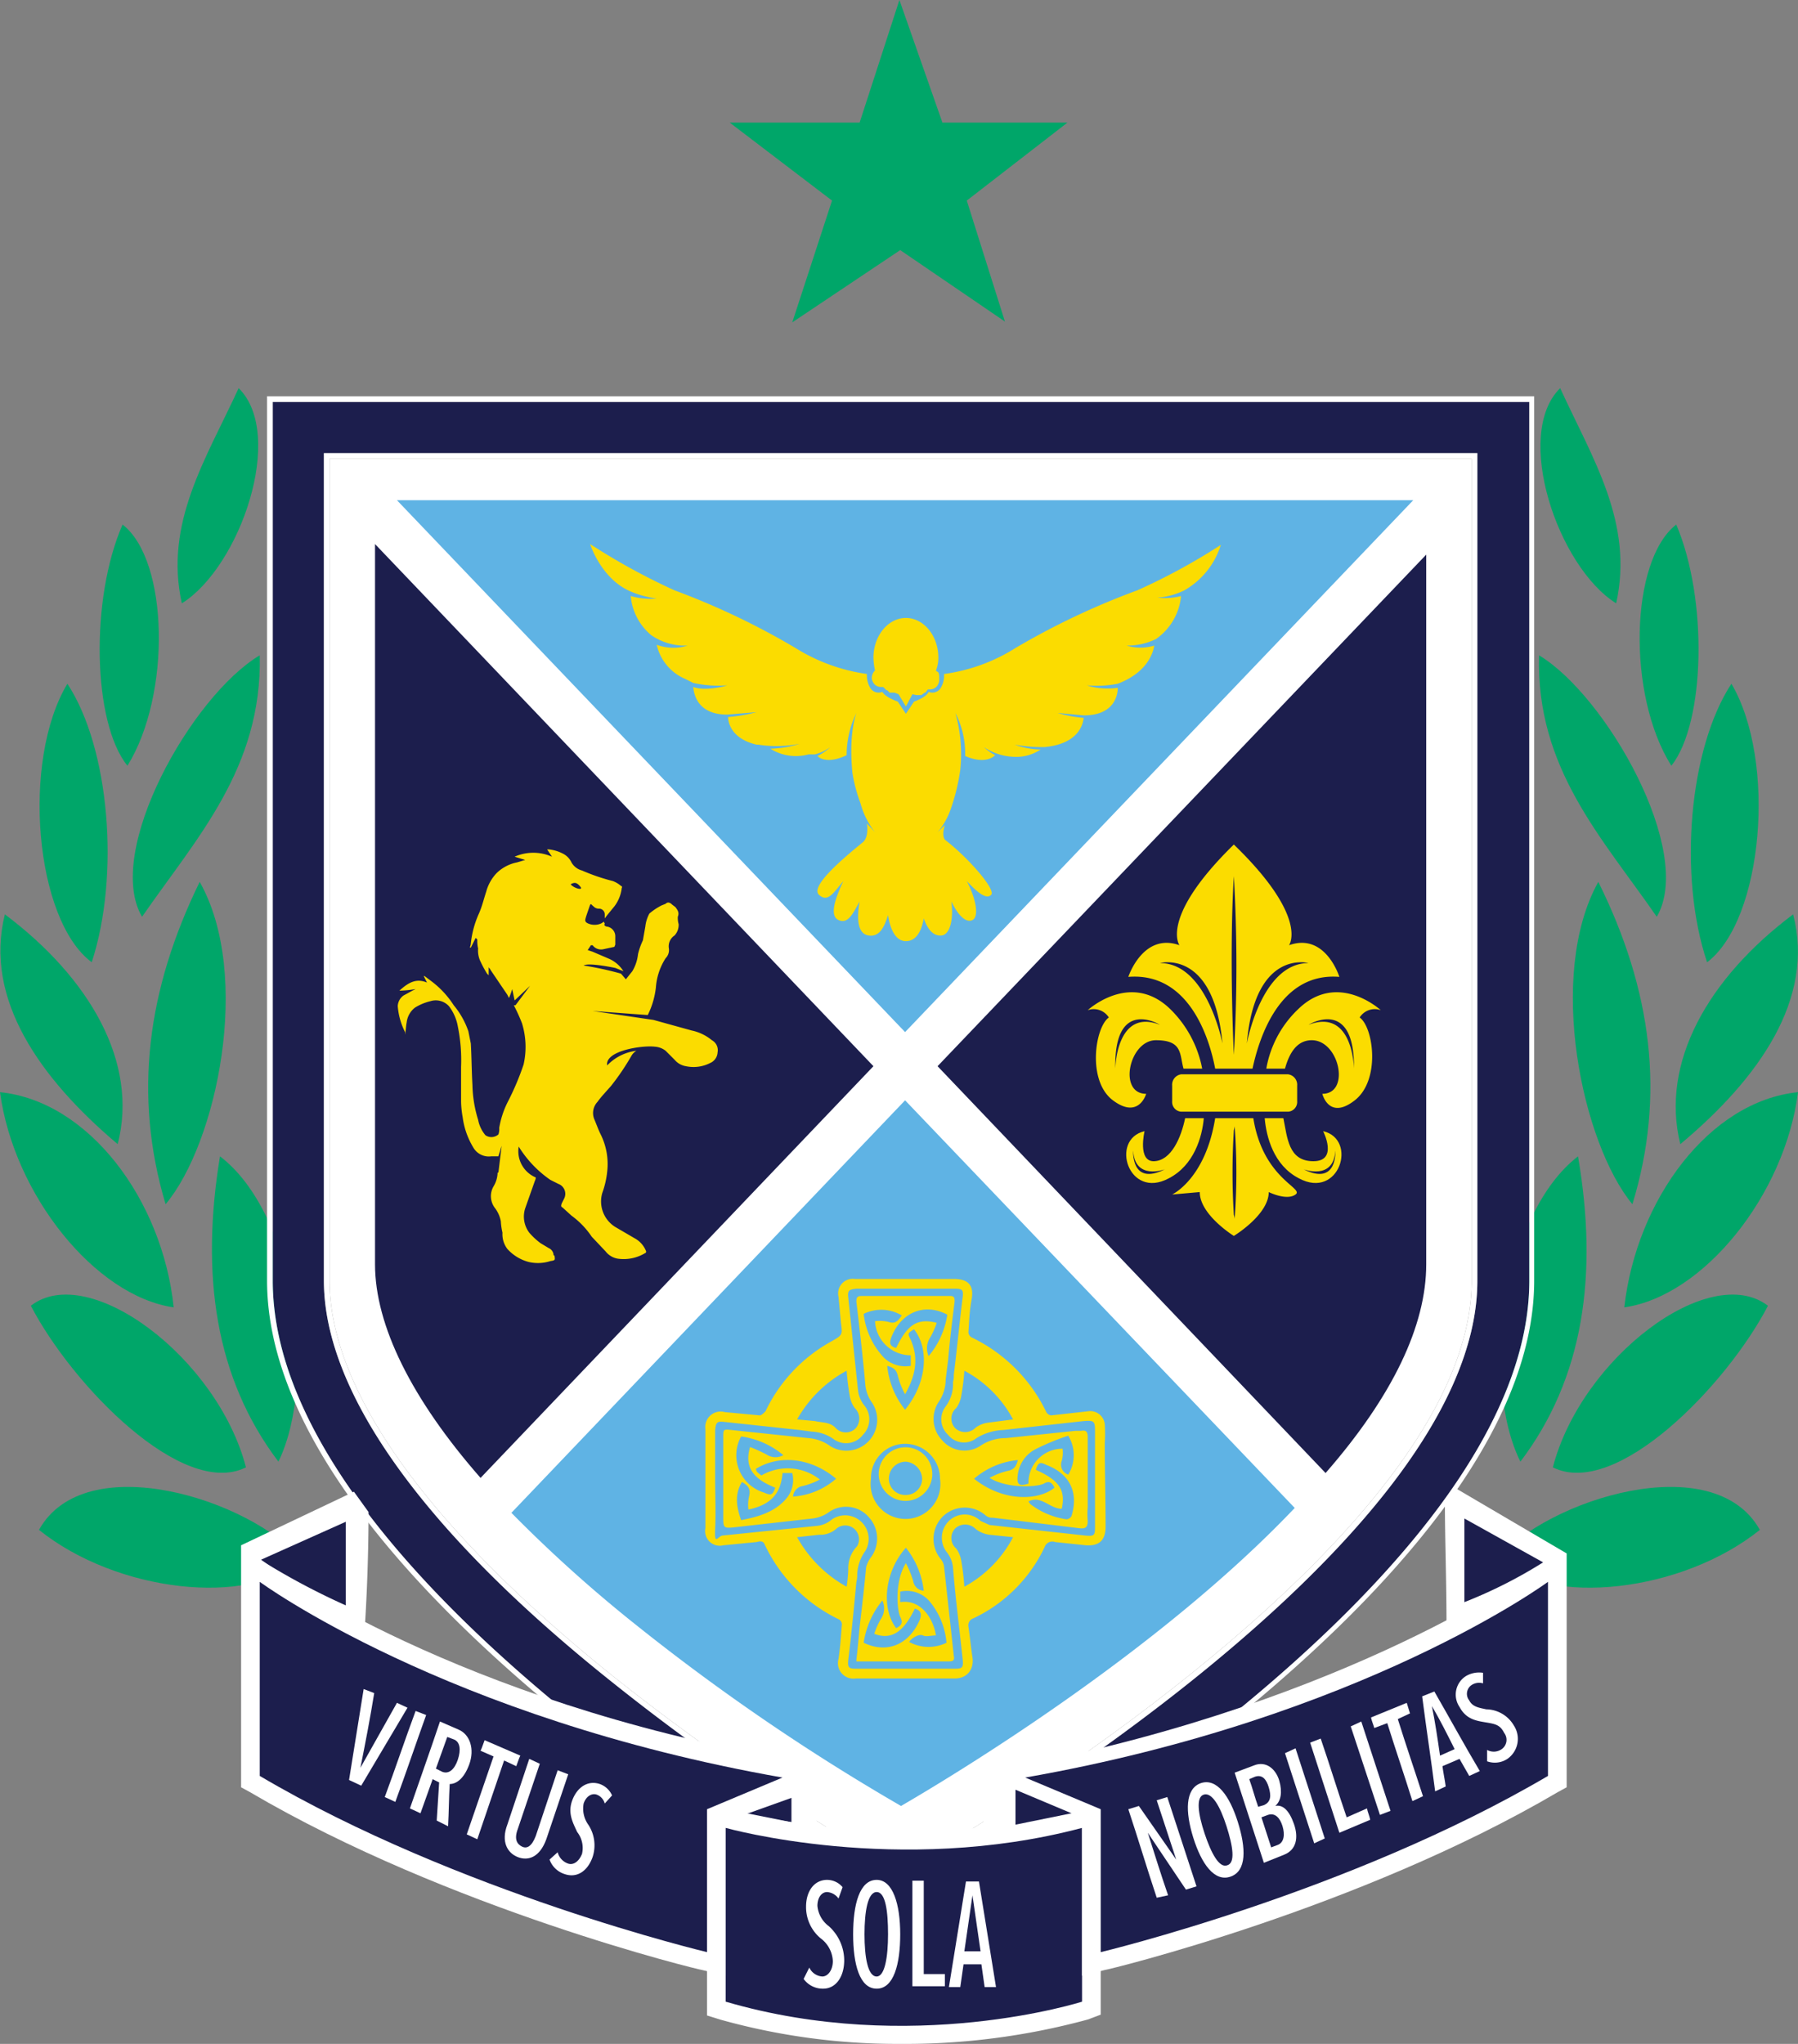 <?xml version="1.0" encoding="UTF-8" standalone="no"?>
<svg
   xmlns:dc="http://purl.org/dc/elements/1.1/"
   xmlns:cc="http://creativecommons.org/ns#"
   xmlns:rdf="http://www.w3.org/1999/02/22-rdf-syntax-ns#"
   xmlns:svg="http://www.w3.org/2000/svg"
   xmlns="http://www.w3.org/2000/svg"
   xmlns:sodipodi="http://sodipodi.sourceforge.net/DTD/sodipodi-0.dtd"
   xmlns:inkscape="http://www.inkscape.org/namespaces/inkscape"
   id="Layer_1"
   data-name="Layer 1"
   viewBox="0 0 221.5 251.702"
   version="1.1"
   sodipodi:docname="st-marys-college.svg"
   width="221.5"
   height="251.702"
   inkscape:version="1.0.1 (3bc2e813f5, 2020-09-07)">
  <rect x="0" y="0" width="221.5" height="251.702" fill="#808080" stroke="none"/>
  <sodipodi:namedview
     pagecolor="#ffffff"
     bordercolor="#666666"
     borderopacity="1"
     objecttolerance="10"
     gridtolerance="10"
     guidetolerance="10"
     inkscape:pageopacity="0"
     inkscape:pageshadow="2"
     inkscape:window-width="1920"
     inkscape:window-height="1000"
     id="namedview185"
     showgrid="false"
     inkscape:pagecheckerboard="true"
     fit-margin-top="0"
     fit-margin-left="0"
     fit-margin-right="0"
     fit-margin-bottom="0"
     inkscape:zoom="1.2833005"
     inkscape:cx="482.35001"
     inkscape:cy="125.85"
     inkscape:window-x="1920"
     inkscape:window-y="0"
     inkscape:window-maximized="1"
     inkscape:current-layer="Layer_1" />
  <defs
     id="defs4">
    <style
       id="style2">.cls-1{fill:#00a669;}.cls-2{fill:#fff;}.cls-3{fill:#5fb3e4;}.cls-4{fill:#1c1e4d;}.cls-5{fill:#fbdc00;}</style>
  </defs>
  <polygon
     class="cls-1"
     points="110.8,0 116.1,15.1 131.5,15.1 119.1,24.7 123.8,39.6 110.9,30.8 97.6,39.7 102.5,24.7 89.9,15.1 105.9,15.1 "
     id="polygon6" />
  <path
     class="cls-1"
     d="m 4.8,188.4 c 9.6,7.7 25.9,9.5 32.4,3.7 -6.4,-7.5 -26.7,-13.9 -32.4,-3.7 z"
     id="path8" />
  <path
     class="cls-1"
     d="m 3.8,160.8 c 5.1,9.8 18.7,23.8 26.5,19.9 C 26.8,167.2 10.9,155.3 3.8,160.8 Z"
     id="path10" />
  <path
     class="cls-1"
     d="M 21.4,161 C 20,147.7 10.9,135.6 0,134.5 1.7,147.1 11.7,159.6 21.4,161 Z"
     id="path12" />
  <path
     class="cls-1"
     d="m 27.1,142.4 c -2.4,14.6 -0.6,27.3 7.2,37.6 4.9,-10.1 2,-30.6 -7.2,-37.6 z"
     id="path14" />
  <path
     class="cls-1"
     d="m 24.6,108.6 c -6.5,13.3 -8.2,26.3 -4.2,39.7 6.3,-7.5 10.7,-28.2 4.2,-39.7 z"
     id="path16" />
  <path
     class="cls-1"
     d="m 17.5,112.9 c 6.7,-9.7 14.8,-18.3 14.5,-32.2 -8.4,5 -19.2,24.2 -14.5,32.2 z"
     id="path18" />
  <path
     class="cls-1"
     d="m 11.3,118.5 c 3.5,-10.7 2.2,-26.4 -3,-34.3 -5.7,9.5 -4,29.1 3,34.3 z"
     id="path20" />
  <path
     class="cls-1"
     d="M 14.5,140.9 C 17.1,130.8 11,120.4 0.6,112.6 -2,123 4.9,132.8 14.5,140.9 Z"
     id="path22" />
  <path
     class="cls-1"
     d="M 15.1,64.6 C 11.1,73.7 11.4,89 15.7,94.3 21.1,85.6 20.8,69 15.1,64.6 Z"
     id="path24" />
  <path
     class="cls-1"
     d="m 29.4,47.8 c -4,8.7 -9.2,16.6 -7,26.5 7.2,-4.5 12.8,-20.8 7,-26.5 z"
     id="path26" />
  <path
     class="cls-1"
     d="m 216.8,188.4 c -9.6,7.7 -25.9,9.5 -32.5,3.7 6.4,-7.5 26.8,-13.9 32.5,-3.7 z"
     id="path28" />
  <path
     class="cls-1"
     d="m 217.8,160.8 c -5.1,9.8 -18.7,23.8 -26.5,19.9 3.5,-13.5 19.3,-25.4 26.5,-19.9 z"
     id="path30" />
  <path
     class="cls-1"
     d="m 200.1,161 c 1.5,-13.3 10.5,-25.4 21.4,-26.5 -1.6,12.6 -11.6,25.1 -21.4,26.5 z"
     id="path32" />
  <path
     class="cls-1"
     d="m 194.4,142.4 c 2.5,14.6 0.7,27.3 -7.1,37.6 -5,-10.1 -2,-30.6 7.1,-37.6 z"
     id="path34" />
  <path
     class="cls-1"
     d="m 196.9,108.6 c 6.6,13.3 8.3,26.3 4.2,39.7 -6.2,-7.5 -10.6,-28.2 -4.2,-39.7 z"
     id="path36" />
  <path
     class="cls-1"
     d="m 204.1,112.9 c -6.7,-9.7 -14.9,-18.3 -14.5,-32.2 8.3,5 19.2,24.2 14.5,32.2 z"
     id="path38" />
  <path
     class="cls-1"
     d="m 210.3,118.5 c -3.6,-10.7 -2.2,-26.4 3,-34.3 5.6,9.5 3.9,29.1 -3,34.3 z"
     id="path40" />
  <path
     class="cls-1"
     d="m 207,140.9 c -2.5,-10.1 3.5,-20.5 13.9,-28.3 2.7,10.4 -4.2,20.2 -13.9,28.3 z"
     id="path42" />
  <path
     class="cls-1"
     d="m 206.5,64.6 c 3.9,9.1 3.6,24.4 -0.6,29.7 -5.5,-8.7 -5.1,-25.3 0.6,-29.7 z"
     id="path44" />
  <path
     class="cls-1"
     d="m 192.2,47.8 c 4,8.7 9.1,16.6 6.9,26.5 -7.2,-4.5 -12.7,-20.8 -6.9,-26.5 z"
     id="path46" />
  <path
     class="cls-2"
     d="m 40.6,56.5 h 140.7 v 101.2 c 0,31.9 -64.5,69.5 -70.3,72.8 A 285.1,285.1 0 0 1 75.5,206.4 C 52.7,188.1 40.6,171.2 40.6,157.7 Z"
     id="path48" />
  <polygon
     class="cls-3"
     points="111.5,127.1 48.9,61.6 174.1,61.6 "
     id="polygon50" />
  <path
     class="cls-4"
     d="m 59.2,182 c -8.5,-9.7 -13,-18.8 -13,-26.3 V 67 l 61.4,64.3 z"
     id="path52" />
  <path
     class="cls-4"
     d="m 115.5,131.3 60.2,-63 v 87.4 c 0,7.5 -4.1,16.2 -12.4,25.7 z"
     id="path54" />
  <path
     class="cls-3"
     d="M 111,222.4 A 263.7,263.7 0 0 1 78.6,200.3 171.5,171.5 0 0 1 63,186.3 l 48.5,-50.8 48,50.2 c -17,17.9 -42.3,33.1 -48.5,36.7 z"
     id="path56" />
  <path
     class="cls-5"
     d="m 111.6,157.5 h 5.9 c 1.8,0 2.5,0.8 2.2,2.5 -0.3,1.7 -0.3,2.7 -0.4,4.1 a 0.8,0.8 0 0 0 0.4,0.6 19.6,19.6 0 0 1 9.2,9.2 0.8,0.8 0 0 0 0.6,0.4 l 4.5,-0.5 a 1.8,1.8 0 0 1 2.1,1.6 17.6,17.6 0 0 1 0,2.3 c 0,3.5 0.1,6.9 0.1,10.3 0,1.7 -0.8,2.4 -2.4,2.3 l -3.8,-0.4 a 1,1 0 0 0 -1.3,0.6 18.4,18.4 0 0 1 -8.8,8.8 0.9,0.9 0 0 0 -0.6,1 c 0.2,1.3 0.3,2.5 0.5,3.8 0.2,1.3 -0.5,2.6 -2.2,2.6 h -12.2 a 1.9,1.9 0 0 1 -2.1,-2.4 c 0.2,-1.4 0.3,-2.7 0.4,-4.1 a 0.7,0.7 0 0 0 -0.4,-0.8 19.4,19.4 0 0 1 -9.1,-9.2 c -0.2,-0.5 -0.6,-0.4 -1,-0.3 l -4.1,0.4 a 1.8,1.8 0 0 1 -2.2,-2.1 V 176 a 1.9,1.9 0 0 1 2.4,-2.1 l 4.3,0.4 c 0.2,0 0.5,-0.3 0.7,-0.5 a 19.3,19.3 0 0 1 8.1,-8.6 c 1.4,-0.8 1.4,-0.8 1.2,-2.3 l -0.3,-3.2 a 1.8,1.8 0 0 1 2,-2.2 z M 88.1,182 c 0,2.1 0.1,4.2 0,6.3 -0.1,2.1 0.3,0.9 0.9,0.8 l 11.7,-1.2 a 3.3,3.3 0 0 0 1.8,-0.8 2.9,2.9 0 0 1 4.1,3.9 5.3,5.3 0 0 0 -1,2.9 2.8,2.8 0 0 1 -0.1,0.9 c -0.3,3.2 -0.6,6.4 -1,9.6 -0.1,1 0.1,1.1 1,1.1 h 12.1 c 0.9,0 1.1,-0.1 1,-1.1 -0.4,-3.8 -0.9,-7.6 -1.2,-11.4 a 3.6,3.6 0 0 0 -0.8,-1.9 2.9,2.9 0 0 1 0.3,-3.8 2.8,2.8 0 0 1 3.9,0 l 1.1,0.5 11.8,1.3 c 1.1,0.1 1.2,0 1.2,-1.1 v -11.7 c 0,-1.3 -0.1,-1.4 -1.4,-1.3 l -9.9,1.1 a 6.7,6.7 0 0 0 -3.3,1 2.5,2.5 0 0 1 -3.5,-0.4 2.6,2.6 0 0 1 -0.3,-3.5 4.6,4.6 0 0 0 0.9,-3 2.8,2.8 0 0 0 0.1,-0.9 c 0.4,-3.2 0.7,-6.4 1.1,-9.6 0.1,-0.9 -0.1,-1 -1,-1 h -12.1 c -0.9,0.1 -1.1,0.2 -1,1.1 l 1.2,11.4 a 3.6,3.6 0 0 0 0.8,1.9 2.7,2.7 0 0 1 -0.2,3.6 2.6,2.6 0 0 1 -3.5,0.6 5,5 0 0 0 -2.8,-1 l -1.5,-0.2 -9.3,-1 c -0.9,-0.1 -1,0.1 -1.1,1 z m 16.2,13.4 a 18.3,18.3 0 0 0 0.2,-2.1 3.9,3.9 0 0 1 1.1,-2.9 1.7,1.7 0 0 0 -2.5,-2.2 3,3 0 0 1 -2.2,0.8 l -2.7,0.3 a 15.6,15.6 0 0 0 6.1,6.1 z m -6.1,-20.6 2.2,0.2 c 0.8,0.2 1.8,0.1 2.5,0.8 a 1.7,1.7 0 0 0 2.5,0.1 1.8,1.8 0 0 0 -0.1,-2.5 3.5,3.5 0 0 1 -0.6,-1.4 31.1,31.1 0 0 1 -0.4,-3.2 15.3,15.3 0 0 0 -6.1,6 z m 20.6,-6 a 27.9,27.9 0 0 1 -0.4,3.2 3.5,3.5 0 0 1 -0.6,1.4 1.7,1.7 0 0 0 -0.1,2.5 1.8,1.8 0 0 0 2.5,-0.1 3.4,3.4 0 0 1 1.5,-0.6 l 3.1,-0.4 a 14.5,14.5 0 0 0 -6,-6 z m 0,26.6 a 14.7,14.7 0 0 0 6,-6.1 l -2.9,-0.3 a 3.6,3.6 0 0 1 -1.7,-0.7 1.8,1.8 0 0 0 -2.5,-0.1 1.7,1.7 0 0 0 0.1,2.5 3.5,3.5 0 0 1 0.6,1.4 29.8,29.8 0 0 1 0.4,3.3 z"
     id="path58" />
  <path
     class="cls-5"
     d="m 105.5,204.4 c 0.2,-1.6 0.3,-3.2 0.5,-4.9 0.2,-1.7 0.5,-4.3 0.7,-6.5 a 3.7,3.7 0 0 1 0.5,-1.1 3.9,3.9 0 0 0 -0.2,-5.1 3.7,3.7 0 0 0 -5,-0.5 4.4,4.4 0 0 1 -1.9,0.7 l -9.8,1.1 c -1.1,0.1 -1.2,0 -1.2,-1.1 v -10 c 0,-1 0,-1 1,-0.9 l 9.5,1 a 5.2,5.2 0 0 1 2.7,1 3.8,3.8 0 0 0 5.1,-5.4 4.5,4.5 0 0 1 -0.8,-2.2 c -0.3,-3.4 -0.7,-6.8 -1.1,-10.2 0,-0.5 0.1,-0.7 0.6,-0.7 h 11 c 0.5,0 0.5,0.3 0.5,0.7 -0.3,2.4 -0.6,4.8 -0.8,7.2 l -0.3,2.4 a 4.9,4.9 0 0 1 -0.9,2.8 3.8,3.8 0 0 0 0.5,4.7 3.6,3.6 0 0 0 4.6,0.7 5.5,5.5 0 0 1 3.2,-1 l 8.6,-0.9 h 0.7 c 0.6,-0.1 0.8,0.1 0.8,0.8 v 8.6 a 9.6,9.6 0 0 0 0,1.7 c 0,0.7 -0.2,1 -1,0.9 l -10.7,-1.3 a 1.2,1.2 0 0 1 -0.9,-0.3 3.9,3.9 0 0 0 -5.2,0.1 3.9,3.9 0 0 0 -0.3,5.3 1.8,1.8 0 0 1 0.4,0.9 l 1.2,11 c 0.1,0.5 0,0.7 -0.6,0.7 h -11.4 z m 6,-26.6 a 4.2,4.2 0 0 0 -4.2,4.3 4.3,4.3 0 1 0 8.5,0 4.3,4.3 0 0 0 -4.3,-4.3 z m -18.4,3.1 c 0.1,0.2 0.1,0.3 0.2,0.4 l 0.5,0.4 a 6.4,6.4 0 0 1 7.2,0.5 9,9 0 0 1 -2.1,0.8 1.4,1.4 0 0 0 -1.2,1.3 9,9 0 0 0 5.3,-2.2 c -3.1,-2.6 -7,-3 -9.9,-1.2 z m 38.5,0.7 a 4.6,4.6 0 0 0 0,-4.8 29.5,29.5 0 0 0 -4.1,1.7 4.1,4.1 0 0 0 -2.1,3 c -0.2,1.3 0.1,1.6 1.3,1.2 a 4.2,4.2 0 0 1 4.2,-4.3 3.8,3.8 0 0 1 -0.1,1.5 1.3,1.3 0 0 0 0.8,1.7 z m -20.1,-8 c 2.7,-3.3 3,-7.5 1.1,-9.9 -0.8,0.5 -0.8,0.5 -0.4,1.3 1,2.3 0.6,4.4 -0.7,6.7 a 9.8,9.8 0 0 1 -0.9,-2.3 c -0.2,-0.8 -0.6,-1 -1.3,-1.2 a 10.2,10.2 0 0 0 2.2,5.4 z m 0.1,17 c -2.6,2.9 -3.1,7.4 -1.2,9.9 0.6,-0.3 0.9,-0.6 0.5,-1.4 -0.4,-0.8 -0.7,-4.4 0.7,-6.6 a 12.8,12.8 0 0 1 0.9,2.2 1.4,1.4 0 0 0 1.3,1.2 10.4,10.4 0 0 0 -2.2,-5.3 z m 0.6,-23.7 a 4.4,4.4 0 0 1 -4.4,-4.2 4.7,4.7 0 0 1 1.7,0.1 c 0.9,0.3 1.2,-0.3 1.6,-0.8 a 4.9,4.9 0 0 0 -4.7,-0.2 9.4,9.4 0 0 0 2.5,5.4 3.8,3.8 0 0 0 3.3,1 z m -20.9,20.3 c 2.1,-0.4 4.2,-1 5.6,-2.7 a 3.5,3.5 0 0 0 0.7,-3.1 h -1.2 c -0.2,2.5 -1.4,3.9 -4.2,4.5 a 4.7,4.7 0 0 1 0.1,-1.7 c 0.2,-0.9 -0.2,-1.3 -0.9,-1.7 -0.9,1.5 -0.7,3 -0.1,4.7 z m 30.6,-5.2 a 8.9,8.9 0 0 1 2.4,-0.9 c 0.7,-0.2 0.9,-0.6 1.1,-1.3 a 9.7,9.7 0 0 0 -5.4,2.3 c 3.6,2.9 8,2.7 9.9,1.1 -0.3,-0.6 -0.6,-0.9 -1.3,-0.5 -0.7,0.4 -4.4,0.7 -6.7,-0.7 z m 4.8,2.9 0.2,0.3 a 9.5,9.5 0 0 0 4.5,1.9 0.8,0.8 0 0 0 0.6,-0.4 c 0.9,-2.9 -0.2,-5.2 -3.1,-6.3 -0.8,-0.4 -1,-0.3 -1.3,0.6 2.9,1.3 3.7,2.5 3.2,4.8 -1.5,0 -2.5,-1.7 -4.1,-0.9 z m -15.8,12.4 c 2.6,-0.4 4.1,2.1 4.4,4.1 -0.6,0 -1.2,0.2 -1.6,0 -0.4,-0.2 -1.3,0.2 -1.7,0.8 a 5,5 0 0 0 4.6,0.1 9.2,9.2 0 0 0 -2,-5 3.7,3.7 0 0 0 -3.7,-1.3 z M 91.3,176.9 a 4.8,4.8 0 0 0 2.8,6.9 c 0.9,0.4 1.1,0.3 1.4,-0.6 -2.8,-1.1 -3.8,-2.6 -3.1,-5 a 17.6,17.6 0 0 1 2,0.9 2,2 0 0 0 2.1,0.1 10.2,10.2 0 0 0 -5.2,-2.3 z m 21.4,21.2 c -1.4,2.9 -2.9,3.9 -5,3.1 a 9.8,9.8 0 0 1 0.8,-1.8 2.3,2.3 0 0 0 0.2,-2.3 10.6,10.6 0 0 0 -2.3,5.2 c 2.9,1.4 5.6,0.2 6.9,-2.8 0.3,-0.8 0.1,-1.2 -0.6,-1.4 z m 4,-36.2 c -2.8,-1.5 -5.7,-0.3 -6.9,2.8 -0.3,0.8 -0.1,1.1 0.6,1.3 1.4,-2.9 2.6,-3.7 5,-3.1 a 9.8,9.8 0 0 1 -0.8,1.8 2.4,2.4 0 0 0 -0.2,2.3 10.3,10.3 0 0 0 2.3,-5.1 z"
     id="path60" />
  <path
     class="cls-5"
     d="m 108.3,182.1 a 3.3,3.3 0 1 1 6.5,0 3.3,3.3 0 0 1 -6.5,0 z m 3.2,2 a 2,2 0 0 0 2.1,-2 2.2,2.2 0 0 0 -2,-2.1 2.1,2.1 0 0 0 -2.1,2.1 2,2 0 0 0 2,2 z"
     id="path62" />
  <path
     class="cls-5"
     d="m 87.7,128.1 a 5.8,5.8 0 0 0 -2.5,-1.2 l -4.7,-1.3 -7.5,-1.1 6.8,0.5 a 10.2,10.2 0 0 0 1,-3.4 7.7,7.7 0 0 1 1.2,-3.6 1.4,1.4 0 0 0 0.4,-1.2 1.6,1.6 0 0 1 0.7,-1.6 1.9,1.9 0 0 0 0.5,-1.4 2.8,2.8 0 0 1 -0.1,-0.9 c 0.2,-0.5 0,-0.8 -0.3,-1.2 l -0.4,-0.3 C 82.6,111.2 82.3,111 82,111.3 l -0.5,0.2 a 7.8,7.8 0 0 0 -1.5,1 4.3,4.3 0 0 0 -0.5,1.6 l -0.3,1.7 a 8.5,8.5 0 0 0 -0.6,1.7 5.2,5.2 0 0 1 -0.7,2.1 l -0.8,1 -0.6,-0.7 a 40.2,40.2 0 0 0 -4.6,-1 c 0.6,-0.4 3.9,0.3 3.9,0.3 l 1,0.4 a 4,4 0 0 0 -1.7,-1.5 L 73,117.2 72.4,117 72.8,116.4 H 73 a 1.3,1.3 0 0 0 1.3,0.5 l 1.4,-0.3 c 0,-0.1 0.1,-0.2 0.1,-0.3 v -1 a 1.2,1.2 0 0 0 -1.1,-1.2 C 74.5,114 74.4,114 74.5,113.7 a 0.3,0.3 0 0 1 -0.1,-0.2 l -0.3,0.2 a 2,2 0 0 1 -1.7,0 c -0.2,-0.1 -0.3,-0.2 -0.3,-0.4 0,-0.2 0.3,-1 0.5,-1.6 0.2,-0.6 0.2,-0.3 0.5,-0.1 a 0.9,0.9 0 0 0 0.7,0.3 0.7,0.7 0 0 1 0.7,0.7 v 0.5 l 0.3,-0.4 0.9,-1.1 a 4.6,4.6 0 0 0 0.9,-2.3 c 0.1,0 0,-0.2 -0.1,-0.2 a 3.3,3.3 0 0 0 -1,-0.6 24.3,24.3 0 0 1 -3.8,-1.3 2.1,2.1 0 0 1 -1.3,-1 2.3,2.3 0 0 0 -1.1,-1.1 4.8,4.8 0 0 0 -1.7,-0.5 h -0.2 l 0.6,0.9 v 0 a 5.7,5.7 0 0 0 -4.6,0 l 1.3,0.4 v 0 l -1,0.3 a 5,5 0 0 0 -2.5,1.3 5.3,5.3 0 0 0 -1.3,2.3 c -0.3,0.9 -0.5,1.8 -0.9,2.7 a 12,12 0 0 0 -1,3.7 c 0,0.2 -0.1,0.3 -0.1,0.5 H 58 l 0.6,-1.2 0.2,0.2 a 4.1,4.1 0 0 0 0.1,1.1 3.2,3.2 0 0 0 0.2,1.4 14,14 0 0 0 0.9,1.7 l 0.2,0.2 v -1 c 0.1,0.2 0.2,0.2 0.2,0.3 l 2.1,3.1 0.2,0.4 a 8.2,8.2 0 0 0 0.4,-1.1 l 0.3,1.4 1.9,-1.8 -1.8,2.4 h -0.2 a 21.4,21.4 0 0 1 1,2.2 9.8,9.8 0 0 1 0.2,5.1 33.2,33.2 0 0 1 -2,4.7 11.2,11.2 0 0 0 -1,3.1 1.9,1.9 0 0 1 -0.1,0.8 1.3,1.3 0 0 1 -1.6,0.1 4.2,4.2 0 0 1 -0.9,-1.9 15.5,15.5 0 0 1 -0.7,-4.3 c -0.1,-1.7 -0.1,-3.4 -0.2,-5.1 L 57.7,127 a 10.1,10.1 0 0 0 -1.8,-3.2 11.4,11.4 0 0 0 -2.8,-3 l -0.8,-0.6 h -0.1 l 0.4,0.8 v 0 c -1.4,-0.6 -2.4,0.1 -3.4,1 a 13.6,13.6 0 0 0 2,-0.2 l -0.4,0.2 -1.1,0.6 a 1.7,1.7 0 0 0 -0.7,1.3 8.5,8.5 0 0 0 0.9,3.2 v 0.3 c 0.1,-0.5 0.1,-1 0.2,-1.5 a 2.7,2.7 0 0 1 1,-1.8 6.4,6.4 0 0 1 1.9,-0.8 2.2,2.2 0 0 1 2.3,0.6 5.7,5.7 0 0 1 1.1,2.5 20.7,20.7 0 0 1 0.4,5 v 4.3 a 12.3,12.3 0 0 0 0.2,1.9 9.6,9.6 0 0 0 1.3,3.7 2.2,2.2 0 0 0 2.2,1.1 h 0.9 l 0.4,-1.3 -0.4,3.3 h -0.1 a 3.4,3.4 0 0 1 -0.5,1.7 2.4,2.4 0 0 0 0.2,2.7 3.9,3.9 0 0 1 0.7,1.6 7.8,7.8 0 0 0 0.2,1.4 3,3 0 0 0 0.6,2 5.4,5.4 0 0 0 2.6,1.6 5,5 0 0 0 2.7,-0.1 c 0.6,-0.1 0.6,-0.1 0.5,-0.7 h -0.1 a 1,1 0 0 0 -0.6,-0.9 l -1,-0.6 a 8.6,8.6 0 0 1 -1.4,-1.3 3.3,3.3 0 0 1 -0.5,-3 l 1.2,-3.4 a 0.8,0.8 0 0 0 0.1,-0.4 3.5,3.5 0 0 1 -2.1,-3.8 13.8,13.8 0 0 0 3.9,4.1 l 1,0.5 a 1.3,1.3 0 0 1 0.7,1.8 l -0.3,0.6 c -0.1,0.3 -0.1,0.4 0.1,0.5 l 1.1,1 a 10.3,10.3 0 0 1 2.5,2.6 l 1.7,1.8 a 2.4,2.4 0 0 0 1.5,0.9 5.1,5.1 0 0 0 3.4,-0.7 c 0.1,0 0.1,-0.2 0.1,-0.2 a 3.1,3.1 0 0 0 -1.4,-1.6 l -2.4,-1.4 a 3.7,3.7 0 0 1 -1.6,-4.2 11,11 0 0 0 0.6,-2.6 8.2,8.2 0 0 0 -0.8,-4.6 c -0.3,-0.6 -0.5,-1.2 -0.8,-1.9 a 2,2 0 0 1 0.4,-2.1 c 0.5,-0.7 1.1,-1.3 1.7,-2 a 30,30 0 0 0 2.5,-3.7 1.7,1.7 0 0 1 0.6,-0.6 6,6 0 0 0 -3.6,1.8 c -0.3,-1.8 4.3,-2.5 5.9,-2.3 v 0 a 2.4,2.4 0 0 1 1.3,0.5 l 1.1,1.1 a 2.3,2.3 0 0 0 1.4,0.8 4.5,4.5 0 0 0 3,-0.4 1.5,1.5 0 0 0 0.9,-1.3 1.4,1.4 0 0 0 -0.7,-1.5 z M 70.3,108.9 c 0.5,-0.3 0.8,-0.2 1.2,0.3 0.4,0.5 -0.8,0.2 -1.2,-0.3 z"
     id="path64" />
  <path
     class="cls-5"
     d="m 154.4,137.7 h -4.7 c -1.2,7.5 -5.3,9.4 -5.3,9.4 0,0 3.4,-0.3 3.4,-0.3 0,2.8 4.2,5.4 4.2,5.4 0,0 4.3,-2.6 4.3,-5.4 0,0 2.2,1.1 3.3,0.3 1.1,-0.8 -4,-1.9 -5.2,-9.4 z m -2.3,12.4 a 1.8,1.8 0 0 0 -0.1,-0.5 83.8,83.8 0 0 1 0,-10.4 4.3,4.3 0 0 0 0.1,-0.5 77,77 0 0 1 0,11.4 z"
     id="path66" />
  <path
     class="cls-5"
     d="m 163,139.3 c 0,0 1.9,3.7 -1.2,3.7 -3.1,0 -3.2,-2.9 -3.7,-5.3 h -2.3 c 0.2,2.3 1.1,5.8 4.2,7.4 5,2.7 7.3,-4.8 3,-5.8 z m -2.4,4.7 c 0,0 3.7,1.4 3.9,-2.3 0,0 0.3,4.4 -3.9,2.3 z"
     id="path68" />
  <path
     class="cls-5"
     d="m 170.1,124.4 c 0,0 -5.3,-4.9 -10.2,-0.1 a 13.2,13.2 0 0 0 -3.9,7.3 h 2.3 c 0.5,-1.8 1.4,-3.5 3.3,-3.5 3.4,0 4.8,6.6 1.3,6.6 0,0 0.8,3.3 4,0.8 3.2,-2.5 2.3,-9 0.6,-10.2 a 2.2,2.2 0 0 1 2.6,-0.9 z m -8.9,1.8 c 0,0 5.7,-3.5 5.6,5.4 0,0 -0.1,-7.5 -5.6,-5.4 z"
     id="path70" />
  <path
     class="cls-5"
     d="m 152,132.3 h -6.5 a 1.3,1.3 0 0 0 -1.1,1.4 v 1.9 a 1.2,1.2 0 0 0 1.1,1.3 h 13.2 a 1.2,1.2 0 0 0 1.1,-1.3 v -1.9 a 1.3,1.3 0 0 0 -1.1,-1.4 z"
     id="path72" />
  <path
     class="cls-5"
     d="M 148.3,137.7 H 146 c -0.5,2.4 -1.7,5.2 -3.8,5.3 -2.1,0.1 -1.2,-3.7 -1.2,-3.7 -4.3,1 -2,8.5 3,5.8 3.1,-1.6 4.1,-5.1 4.3,-7.4 z m -8.7,4 c 0.2,3.7 3.9,2.3 3.9,2.3 -4.2,2.1 -3.9,-2.3 -3.9,-2.3 z"
     id="path74" />
  <path
     class="cls-5"
     d="m 141.2,134.7 c -3.5,0 -2.1,-6.6 1.2,-6.6 3.3,0 2.9,1.7 3.4,3.5 h 2.3 a 13.9,13.9 0 0 0 -3.9,-7.3 c -4.9,-4.8 -10.2,0.1 -10.2,0.1 a 2.2,2.2 0 0 1 2.6,0.9 c -1.7,1.2 -2.7,7.8 0.5,10.2 3.2,2.4 4.1,-0.8 4.1,-0.8 z m -3.8,-3.1 c -0.2,-8.9 5.5,-5.4 5.5,-5.4 -5.4,-2.1 -5.5,5.4 -5.5,5.4 z"
     id="path76" />
  <path
     class="cls-5"
     d="m 149.7,131.6 h 4.6 c 0.8,-3.7 3.3,-11.9 10.7,-11.3 0,0 -1.7,-5.5 -6.2,-3.9 0,0 2.5,-3.4 -6.8,-12.4 -9.2,9 -6.7,12.4 -6.7,12.4 -4.5,-1.6 -6.3,3.9 -6.3,3.9 7.5,-0.6 10,7.6 10.7,11.3 z m 11.5,-13 c -5.8,0 -7.6,9.9 -7.6,9.9 1,-11.7 7.6,-9.9 7.6,-9.9 z M 152,107.9 a 191.4,191.4 0 0 1 0,22 c 0,0 -0.6,-12.1 0,-22 z m -1.4,20.6 c 0,0 -1.9,-9.9 -7.7,-9.9 0,0 6.6,-1.8 7.7,9.9 z"
     id="path78" />
  <path
     class="cls-5"
     d="m 140.1,72.7 a 92.5,92.5 0 0 0 -15,7.1 22,22 0 0 1 -8.8,3.2 3,3 0 0 1 -0.4,1.7 1.2,1.2 0 0 1 -1.5,0.5 c -0.3,0.7 -1.8,1.2 -1.8,1.2 l -1,1.5 -1,-1.5 c 0,0 -1.5,-0.5 -1.9,-1.2 A 1.2,1.2 0 0 1 107.2,84.7 3,3 0 0 1 106.8,83 22.5,22.5 0 0 1 98,79.8 91.6,91.6 0 0 0 83.1,72.7 79.7,79.7 0 0 1 72.7,67 c 0,0 1.3,4.2 4.9,5.8 a 11.8,11.8 0 0 0 3.3,0.9 8.6,8.6 0 0 1 -3.2,-0.3 7.1,7.1 0 0 0 2.5,4.8 7.3,7.3 0 0 0 4.5,1.3 5.8,5.8 0 0 1 -3.8,-0.1 6,6 0 0 0 3.5,4.2 l 1,0.5 v 0 a 14.4,14.4 0 0 0 4.2,0.3 c 0,0 -2.6,0.8 -4.2,0.2 0.1,1 0.6,3.4 4.2,3.4 v 0 l 3.6,-0.3 a 19.5,19.5 0 0 1 -3.5,0.6 c 0,0.8 0.5,2.7 3.5,3.4 h 0.2 a 14.6,14.6 0 0 0 5.1,-0.1 13.1,13.1 0 0 1 -3.6,0.6 5.9,5.9 0 0 0 4.7,0.7 h 0.8 a 5.6,5.6 0 0 0 1.9,-0.9 6.7,6.7 0 0 1 -1.6,1.1 c 0.4,0.4 1.5,0.9 3.6,-0.1 a 11.9,11.9 0 0 1 1.2,-5.2 c -1,3 -0.5,7 -0.5,7.3 a 19.1,19.1 0 0 0 1,3.8 10,10 0 0 0 1.8,3.6 l -1,-1.1 c 0.1,0.8 0.1,1.9 -0.6,2.4 v 0 c -2.7,2.2 -6.4,5.4 -5.3,6.4 1.1,1 1.8,-0.3 3,-1.7 -1.1,2.3 -1.7,4.3 -0.6,4.8 1.1,0.5 1.7,-0.6 2.6,-2.3 -0.4,2.3 -0.2,4 1.1,4.2 1.3,0.2 1.9,-0.9 2.4,-2.5 0.3,1.9 1,3.2 2.2,3.2 1.2,0 1.9,-1.1 2.2,-2.8 0.5,1.4 1.2,2.2 2.2,2.1 1,-0.1 1.5,-1.9 1.2,-4.2 0.8,1.7 1.8,2.7 2.6,2.3 0.8,-0.4 0.5,-2.5 -0.7,-4.8 1.3,1.4 2.4,2.3 3,1.7 0.6,-0.6 -2.5,-4.2 -5.2,-6.4 v 0 l -0.5,-0.4 c -0.2,-0.3 -0.3,-0.8 0,-1.8 l -0.9,0.9 a 9,9 0 0 0 1.6,-2.8 25.1,25.1 0 0 0 1.2,-4.9 18.7,18.7 0 0 0 -0.6,-7 11,11 0 0 1 1.2,5.3 c 2.3,1 3.4,0.2 3.7,-0.1 a 6.8,6.8 0 0 1 -1.4,-1 7.1,7.1 0 0 0 3.7,1.2 5.4,5.4 0 0 0 3.3,-0.9 9.7,9.7 0 0 1 -3.2,-0.6 18.6,18.6 0 0 0 3.7,0.3 c 4.1,-0.4 4.7,-2.7 4.8,-3.6 a 15.6,15.6 0 0 1 -3.2,-0.6 l 3.2,0.3 v 0 c 3.7,0 4.2,-2.4 4.2,-3.4 a 8.5,8.5 0 0 1 -3.8,-0.3 13.3,13.3 0 0 0 3.8,-0.2 v 0 c 3.4,-1.3 4.3,-3.5 4.5,-4.7 a 5.8,5.8 0 0 1 -3.4,0 8,8 0 0 0 3.6,-0.8 7.3,7.3 0 0 0 3.1,-5.3 8.1,8.1 0 0 1 -2.9,0.2 8.9,8.9 0 0 0 3.3,-0.9 v 0 a 9.8,9.8 0 0 0 4.5,-5.6 75.7,75.7 0 0 1 -10.3,5.6 z"
     id="path80" />
  <path
     class="cls-5"
     d="m 112.9,85.6 h 0.6 l 0.4,-0.3 h 0.1 l 0.3,-0.4 h 0.3 a 1.1,1.1 0 0 0 0.9,-0.5 1.7,1.7 0 0 0 0.2,-0.5 v -0.5 0 a 1.3,1.3 0 0 0 -0.1,-0.6 l -0.3,-0.2 a 4.5,4.5 0 0 0 0.3,-1.6 c 0,-2.7 -1.8,-4.9 -4,-4.9 -2.2,0 -4,2.2 -4,4.9 a 8.8,8.8 0 0 0 0.2,1.6 c -0.1,0 -0.1,0.1 -0.2,0.2 a 1.4,1.4 0 0 0 -0.2,0.6 v 0 0.2 a 1.7,1.7 0 0 0 0.2,0.5 1.1,1.1 0 0 0 0.9,0.5 h 0.3 l 0.4,0.4 h 0.1 l 0.3,0.3 h 0.6 l 0.5,0.2 0.9,1.5 0.8,-1.5 z"
     id="path82" />
  <path
     class="cls-4"
     d="m 111,238.8 -3,-1.9 c -4.2,-2.3 -74.4,-42 -74.4,-79.2 V 49.5 h 154.8 v 108.2 c 0,37.2 -70.2,76.9 -74.4,79.2 z M 39.9,55.8 v 101.9 c 0,13.7 12.2,30.8 35.2,49.2 a 277.1,277.1 0 0 0 35.9,24.4 c 3.9,-2.2 71,-40.6 71,-73.6 V 55.8 Z"
     id="path84" />
  <path
     class="cls-2"
     d="m 188.4,49.5 v 108.2 c 0,37.2 -70.2,76.9 -74.4,79.2 l -3,1.9 -3,-1.9 c -4.2,-2.3 -74.4,-42 -74.4,-79.2 V 49.5 H 188.4 M 111,231.3 c 3.9,-2.2 71,-40.6 71,-73.6 V 55.8 H 39.9 v 101.9 c 0,13.7 12.2,30.8 35.2,49.2 A 277.1,277.1 0 0 0 111,231.3 M 189,48.8 H 32.9 v 108.9 c 0,37.8 71.7,78.1 74.7,79.8 l 3,1.9 0.4,0.3 0.3,-0.3 3,-1.9 c 3,-1.7 74.7,-42 74.7,-79.8 z M 40.6,56.5 h 140.7 v 101.2 c 0,31.9 -64.5,69.5 -70.3,72.8 A 285.1,285.1 0 0 1 75.5,206.4 C 52.7,188.1 40.6,171.2 40.6,157.7 Z"
     id="path86" />
  <polygon
     class="cls-2"
     points="100.6,227.2 82.8,223.7 100.6,216.6 "
     id="polygon88" />
  <polygon
     class="cls-4"
     points="90.5,223 97.5,224.4 97.5,220 "
     id="polygon90" />
  <path
     class="cls-2"
     d="m 41.8,199.8 a 59.2,59.2 0 0 1 -10.1,-5.1 l -2,-4.4 13.9,-6.6 1.8,2.5 c 0,5 -0.2,10.5 -0.5,14.8 z"
     id="path92" />
  <path
     class="cls-4"
     d="m 42.6,187.4 -10.5,4.7 a 85.9,85.9 0 0 0 10.5,5.6 z"
     id="path94" />
  <path
     class="cls-2"
     d="m 178,184.9 1.2,-1.7 13.8,8.1 -1.6,2.9 a 54.7,54.7 0 0 1 -10.2,5.2 l -3,1.2 c 0,-6.2 -0.2,-11 -0.2,-15.7 z"
     id="path96" />
  <path
     class="cls-4"
     d="m 180.4,187 v 10.3 a 58,58 0 0 0 9.7,-4.9 z"
     id="path98" />
  <path
     class="cls-2"
     d="m 110.9,251.7 a 81,81 0 0 1 -22.2,-3 l -1.6,-0.5 v -26.1 l 2.9,0.8 a 91.8,91.8 0 0 0 21.9,2.6 82.3,82.3 0 0 0 20.8,-2.6 l 2.9,-0.8 v 26 l -1.6,0.6 a 85.8,85.8 0 0 1 -23.1,3 z"
     id="path100" />
  <path
     class="cls-4"
     d="m 89.4,225.1 v 21.4 c 22.9,6.7 43.9,0 43.9,0 v -21.4 c -22.6,6 -43.9,0 -43.9,0 z"
     id="path102" />
  <path
     class="cls-2"
     d="m 86.5,242.6 c -0.3,0 -31.2,-7.5 -55.7,-21.9 l -1.1,-0.6 v -29.8 l 3.6,2.6 c 0.2,0.2 23,16.6 63.5,23.7 l 7.7,2.3 -15.1,5.4 v 19 z"
     id="path104" />
  <path
     class="cls-4"
     d="m 32,194.8 v 23.9 c 24.4,14.4 55.1,21.7 55.1,21.7 v -17.6 l 9.3,-3.9 C 54.8,211.6 32,194.8 32,194.8 Z"
     id="path106" />
  <path
     class="cls-2"
     d="m 133.3,224.3 -15.1,-5.5 7.7,-1.4 c 40.5,-7.9 63.2,-24.3 63.5,-24.5 l 3.6,-1.6 v 28.8 l -1.1,0.6 c -24.5,14.4 -55.5,21.9 -55.8,21.9 l -2.8,0.7 z"
     id="path108" />
  <polygon
     class="cls-2"
     points="121.2,226.7 121.2,217.5 139.8,224 "
     id="polygon110" />
  <polygon
     class="cls-4"
     points="132,223.3 125.1,220.4 125.1,224.7 "
     id="polygon112" />
  <path
     class="cls-4"
     d="m 126.3,218.9 9.3,3.9 v 17.6 c 0,0 30.6,-7.3 55.1,-21.7 v -23.9 c 0,0 -22.8,16.8 -64.4,24.1 z"
     id="path114" />
  <path
     class="cls-2"
     d="m 100.7,234.7 c 0,-1 0.5,-1.7 1.2,-1.7 a 1.9,1.9 0 0 1 1.4,0.8 l 0.5,-1.4 a 2.5,2.5 0 0 0 -1.9,-0.9 c -1.6,0 -2.6,1.4 -2.6,3.3 a 5,5 0 0 0 1.8,3.9 3.7,3.7 0 0 1 1.5,2.8 c 0,1.1 -0.6,1.9 -1.3,1.9 a 1.9,1.9 0 0 1 -1.6,-1.1 l -0.7,1.4 a 2.9,2.9 0 0 0 2.4,1.2 c 1.6,0 2.6,-1.5 2.6,-3.5 a 5.7,5.7 0 0 0 -1.9,-4.2 3.5,3.5 0 0 1 -1.4,-2.5 z"
     id="path116" />
  <path
     class="cls-2"
     d="m 108,231.5 c -2.1,0 -2.9,3 -2.9,6.7 0,3.7 0.8,6.7 2.9,6.7 2.1,0 2.9,-3 2.9,-6.7 0,-3.7 -0.9,-6.7 -2.9,-6.7 z m 0,11.9 c -1.1,0 -1.5,-2.4 -1.5,-5.2 0,-2.8 0.4,-5.2 1.5,-5.2 1.1,0 1.4,2.4 1.4,5.2 0,2.8 -0.4,5.2 -1.4,5.2 z"
     id="path118" />
  <path
     class="cls-2"
     d="M 120.6,231.7 H 119 l -2.1,13 h 1.4 l 0.4,-2.8 h 2.2 l 0.4,2.8 h 1.4 z m -1.8,8.6 1,-6.9 1,6.9 z"
     id="path120" />
  <polygon
     class="cls-2"
     points="112.4,244.6 116.4,244.6 116.4,243.1 113.8,243.1 113.8,231.6 112.4,231.6 "
     id="polygon122" />
  <path
     class="cls-2"
     d="m 48.9,209.7 -4.5,8 c 0.6,-3 1.2,-6.1 1.7,-9.2 l -1.3,-0.5 -1.8,11.2 1.5,0.7 q 2.8,-4.7 5.7,-9.6 z"
     id="path124" />
  <path
     class="cls-2"
     d="m 51.2,210.7 c -1.3,3.5 -2.5,7.1 -3.8,10.6 l 1.3,0.6 c 1.3,-3.5 2.5,-7.1 3.8,-10.7 z"
     id="path126" />
  <path
     class="cls-2"
     d="m 56.5,213 -2.3,-1 c -1.2,3.6 -2.5,7.2 -3.7,10.7 l 1.3,0.6 1.5,-4.2 0.8,0.4 -0.3,4.7 1.4,0.7 c 0.1,-1.8 0.1,-3.5 0.2,-5.2 0.7,0 1.7,-0.5 2.4,-2.4 0.7,-1.9 0.1,-3.7 -1.3,-4.3 z m -0.1,3.7 c -0.4,1.2 -1.1,1.8 -1.9,1.5 l -0.8,-0.4 1.4,-3.9 0.8,0.3 c 0.8,0.3 0.9,1.3 0.5,2.5 z"
     id="path128" />
  <path
     class="cls-2"
     d="m 64.1,216.2 -4.4,-1.9 c -0.2,0.5 -0.3,0.9 -0.5,1.3 l 1.6,0.7 -3.3,9.6 1.3,0.6 3.3,-9.7 1.5,0.7 c 0.2,-0.5 0.3,-0.9 0.5,-1.3 z"
     id="path130" />
  <path
     class="cls-2"
     d="m 68.7,218 -2.7,8.1 c -0.5,1.3 -1.1,1.6 -1.7,1.3 -0.6,-0.3 -1,-0.9 -0.5,-2.2 l 2.7,-8 -1.3,-0.6 -2.7,8.1 c -0.8,2.1 0,3.5 1.3,4 1.3,0.5 2.7,0 3.5,-2.2 l 2.7,-8 z"
     id="path132" />
  <path
     class="cls-2"
     d="m 73.9,219.7 c -1.5,-0.5 -2.8,0.4 -3.4,2 -0.6,1.6 0.1,2.8 0.6,3.9 a 3.2,3.2 0 0 1 0.6,2.7 c -0.4,1 -1.1,1.4 -1.7,1.2 a 2,2 0 0 1 -1.3,-1.4 l -1,0.9 a 2.9,2.9 0 0 0 1.9,1.8 c 1.5,0.5 2.8,-0.4 3.4,-2.1 a 4.6,4.6 0 0 0 -0.6,-4.1 3.4,3.4 0 0 1 -0.5,-2.5 c 0.3,-0.9 1,-1.3 1.6,-1.1 a 1.6,1.6 0 0 1 1,1.1 l 0.9,-1 a 2.6,2.6 0 0 0 -1.5,-1.4 z"
     id="path134" />
  <path
     class="cls-2"
     d="m 142.5,221.7 2.4,7.3 -4.6,-6.6 -1.3,0.4 c 1.2,3.6 2.3,7.3 3.5,10.9 l 1.4,-0.3 c -0.9,-2.6 -1.7,-5.2 -2.5,-7.7 l 4.7,7 1.3,-0.4 -3.6,-11 z"
     id="path136" />
  <path
     class="cls-2"
     d="m 147.9,219.6 c -1.9,0.7 -1.9,3.5 -0.9,6.7 1,3.2 2.6,5.5 4.6,4.8 2,-0.7 1.9,-3.5 0.9,-6.7 -1,-3.2 -2.6,-5.5 -4.6,-4.8 z m 3.3,10.1 c -1,0.4 -2,-1.5 -2.8,-3.9 -0.8,-2.4 -1.1,-4.5 -0.1,-4.8 1,-0.3 2,1.4 2.8,3.9 0.8,2.5 1.1,4.5 0.1,4.8 z"
     id="path138" />
  <path
     class="cls-2"
     d="m 157.1,222.4 c 0.7,-0.6 0.9,-1.7 0.5,-3.1 -0.4,-1.4 -1.6,-2.5 -3.1,-1.9 l -2.4,0.9 3.6,11.1 2.5,-1 c 1.5,-0.6 1.8,-2.1 1.2,-3.8 -0.6,-1.7 -1.4,-2.4 -2.3,-2.2 z m -3.2,-3.3 0.7,-0.3 c 0.9,-0.3 1.4,0.3 1.7,1.3 0.3,1 0.3,1.8 -0.6,2.2 l -0.7,0.2 c -0.4,-1.1 -0.7,-2.3 -1.1,-3.4 z m 3.5,8.1 -0.8,0.3 -1.2,-3.7 0.8,-0.3 c 0.9,-0.3 1.5,0.4 1.8,1.4 0.3,1 0.2,2 -0.6,2.3 z"
     id="path140" />
  <path
     class="cls-2"
     d="m 158.3,215.9 3.6,11.1 1.3,-0.6 -3.6,-11.1 z"
     id="path142" />
  <path
     class="cls-2"
     d="m 165.9,223.8 c -1.1,-3.2 -2.1,-6.5 -3.2,-9.7 l -1.3,0.5 3.6,11.1 3.8,-1.6 c -0.1,-0.5 -0.3,-0.9 -0.4,-1.4 z"
     id="path144" />
  <path
     class="cls-2"
     d="m 166.4,212.6 3.6,10.9 1.3,-0.5 -3.6,-11 z"
     id="path146" />
  <path
     class="cls-2"
     d="m 173.7,211 -0.4,-1.3 -4.4,1.8 c 0.1,0.5 0.3,0.9 0.4,1.3 l 1.6,-0.6 c 1,3.2 2.1,6.4 3.1,9.6 l 1.3,-0.6 c -1,-3.1 -2.1,-6.3 -3.1,-9.5 z"
     id="path148" />
  <path
     class="cls-2"
     d="m 176.7,208.3 -1.5,0.6 c 0.5,3.9 1.1,7.8 1.6,11.7 l 1.3,-0.6 c -0.1,-0.8 -0.3,-1.7 -0.4,-2.5 l 2.1,-0.9 1.2,2.1 1.3,-0.6 c -1.9,-3.2 -3.7,-6.5 -5.6,-9.8 z m 0.7,7.9 c -0.3,-2.1 -0.6,-4.1 -1,-6.1 1,1.7 1.9,3.5 2.8,5.3 z"
     id="path150" />
  <path
     class="cls-2"
     d="m 180.6,206.4 a 2.7,2.7 0 0 0 -0.8,3.8 c 0.8,1.5 2,1.7 3.2,1.9 1.2,0.2 1.8,0.3 2.3,1.3 a 1.4,1.4 0 0 1 -0.3,2 1.7,1.7 0 0 1 -1.8,0.1 v 1.4 a 2.8,2.8 0 0 0 2.5,-0.3 3,3 0 0 0 0.8,-4.1 4,4 0 0 0 -3.4,-2 c -0.9,-0.2 -1.7,-0.3 -2.1,-1.1 a 1.3,1.3 0 0 1 0.3,-1.9 1.7,1.7 0 0 1 1.4,-0.2 V 206 a 3.2,3.2 0 0 0 -2.1,0.4 z"
     id="path152" />
</svg>
